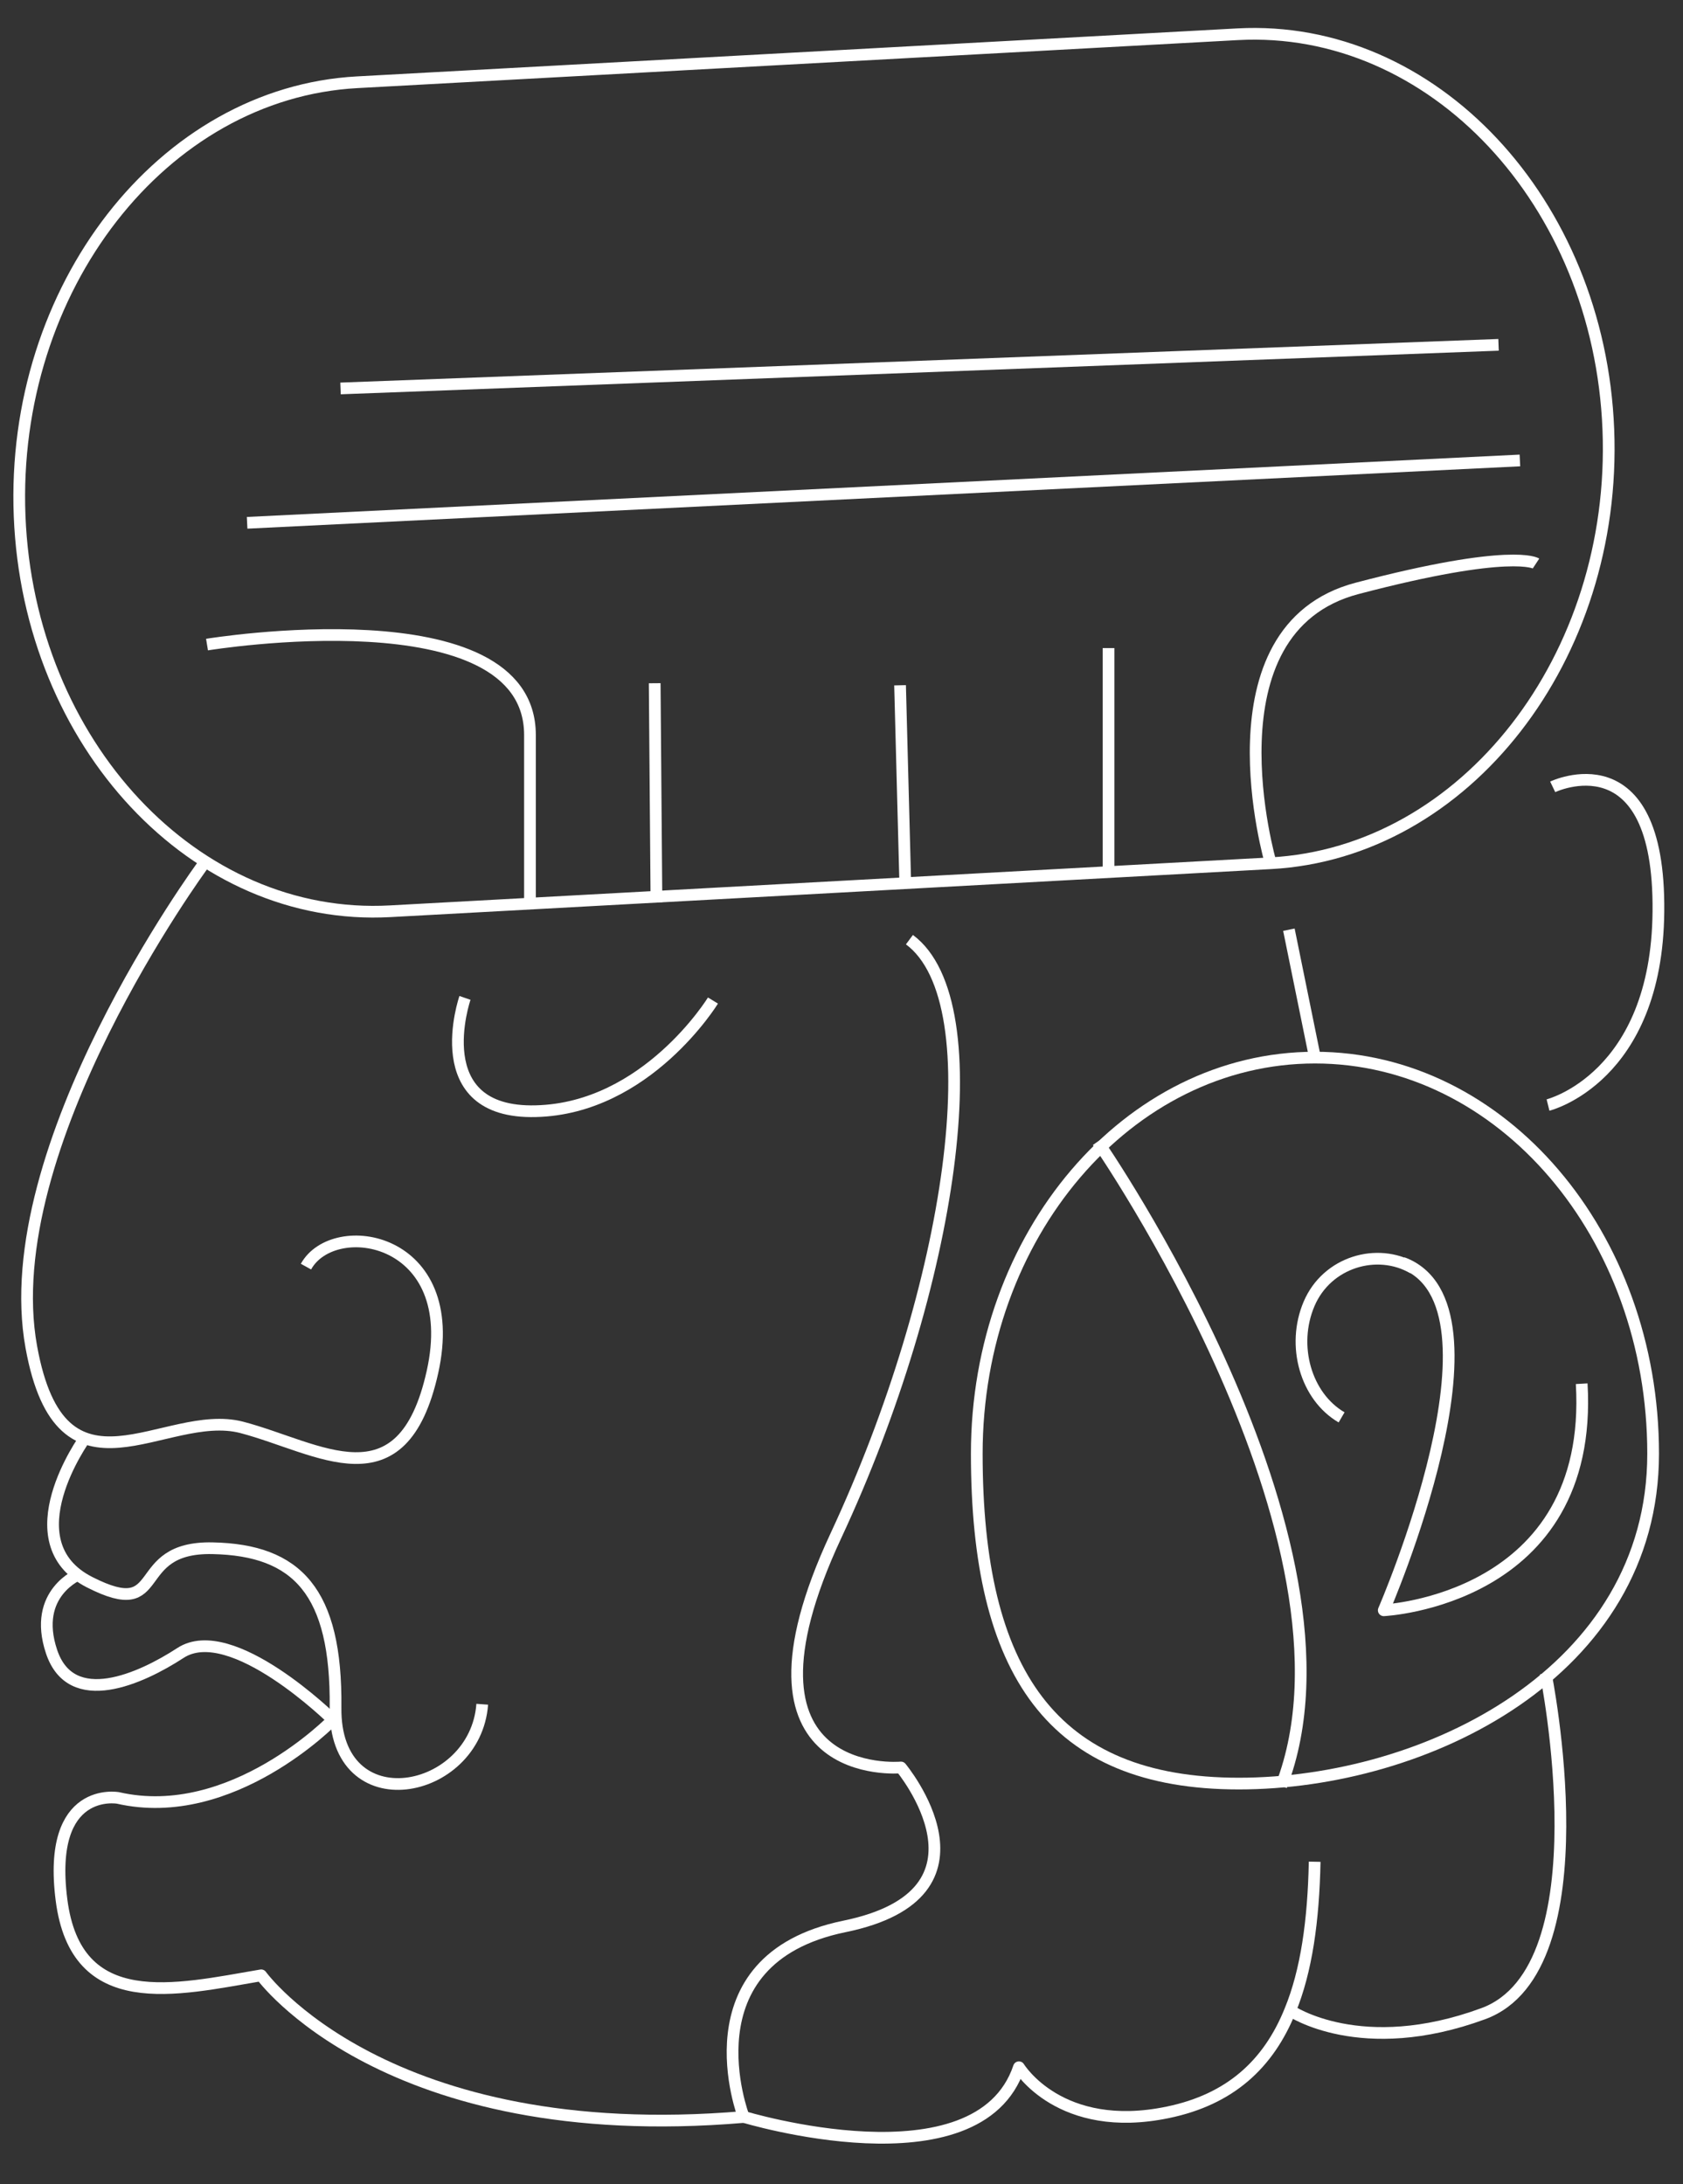 <?xml version="1.0" encoding="utf-8"?>
<!-- Generator: Adobe Illustrator 22.1.0, SVG Export Plug-In . SVG Version: 6.00 Build 0)  -->
<svg version="1.1" id="Calque_1" xmlns="http://www.w3.org/2000/svg" xmlns:xlink="http://www.w3.org/1999/xlink" x="0px" y="0px"
	 viewBox="0 0 574.8 746.1" style="enable-background:new 0 0 574.8 746.1;" xml:space="preserve">
<rect x="0" y="0" width="574.8" height="746.1" fill="#333333" stroke="none"/>
<style type="text/css">
	.st0{fill:none;stroke:#FFFFFF;stroke-width:4;stroke-linejoin:round;stroke-miterlimit:10;}
</style>
<title>sens1</title>
<path class="st0" d="M69.3,295.5c0,0-71,96.5-58.6,164.7c10.3,56.6,45.4,20.6,71.8,27.4c26.4,6.9,54.9,27.4,65.2-18.9
	c10.3-46.3-33.7-53.2-43.2-36"/>
<path class="st0" d="M29,491.3c0,0-25.5,35.4,1.6,49.2s13.1-12.2,42-11.6s42.4,14.8,42,54.4c-0.5,39.6,47.8,30.1,50.1-1.1"/>
<path class="st0" d="M27.2,537.7c0,0-16.3,6.4-9.6,26.5c6.7,20.1,30.5,9.3,44,0.5c17.4-11.4,52.1,22.8,52.1,22.8
	s-34.5,35.6-73.4,26.7c0,0-24.3-4.4-19.3,34.8s38.9,30.8,68.2,25.8c0,0,42.3,58.8,164.8,48.4c0,0-20.7-53.8,34.4-65.1
	c55.1-11.3,19.3-54.3,19.3-54.3s-61.8,5.7-22.2-79.2s54.1-182.1,25.1-203.6"/>
<path class="st0" d="M434,294.9l-300.7,16.4C66.7,315,9.8,254.2,6.7,176.3l0,0C3.6,98.5,55.5,31.7,122,28.1l300.7-16.4
	c66.5-3.6,123.5,57.1,126.6,135v0C552.4,224.6,500.5,291.3,434,294.9z"/>
<line class="st0" x1="116.3" y1="132.7" x2="511.8" y2="117.8"/>
<line class="st0" x1="84.4" y1="178.6" x2="519.1" y2="157.3"/>
<path class="st0" d="M70.7,220.2c0,0,110.3-18.1,110.3,30.9s0,58.7,0,58.7"/>
<path class="st0" d="M434,294.9c0,0-23.4-80,29.5-93.9c52.9-13.9,61.1-8.5,61.1-8.5"/>
<line class="st0" x1="223.6" y1="233.4" x2="224.2" y2="308.2"/>
<line class="st0" x1="307.4" y1="234.1" x2="309.2" y2="302.6"/>
<line class="st0" x1="378.6" y1="221.4" x2="378.6" y2="299.7"/>
<path class="st0" d="M564.6,496.6c0,74.7-77.7,112.7-141.5,112.7s-89.5-38-89.5-112.7s51.7-135.3,115.5-135.3
	S564.6,421.9,564.6,496.6z"/>
<path class="st0" d="M158.8,340.9c0,0-13.7,39.7,24.2,38.7c37.9-0.9,60.5-37.8,60.5-37.8"/>
<path class="st0" d="M530.3,268.8c0,0,36.7-17.6,36.1,42.6c-0.5,56.9-37.7,66.1-37.7,66.1"/>
<path class="st0" d="M253.8,723.1c0,0,80.3,24.5,94.2-16.9c0,0,14,23.1,50.9,15.4c21.2-4.4,34.3-16.4,41.7-34.7
	c5.6-13.6,8-30.8,8.4-50.9"/>
<path class="st0" d="M527.9,571.6c0,0,20.5,100.9-21.3,116.3s-65.8-1-65.8-1"/>
<line class="st0" x1="449.1" y1="361.3" x2="440.2" y2="317.6"/>
<path class="st0" d="M479,431.4c38.9,14.4-6.4,118.7-6.4,118.7s71.9-3.4,67.6-77.4"/>
<path class="st0" d="M458.2,484.2c-12.2-7.1-17.2-24.5-11.1-38.8s23.2-19.3,35.5-12.2"/>
<path class="st0" d="M374.9,390c0,0,94.8,136.7,62.7,220.1"/>
</svg>
